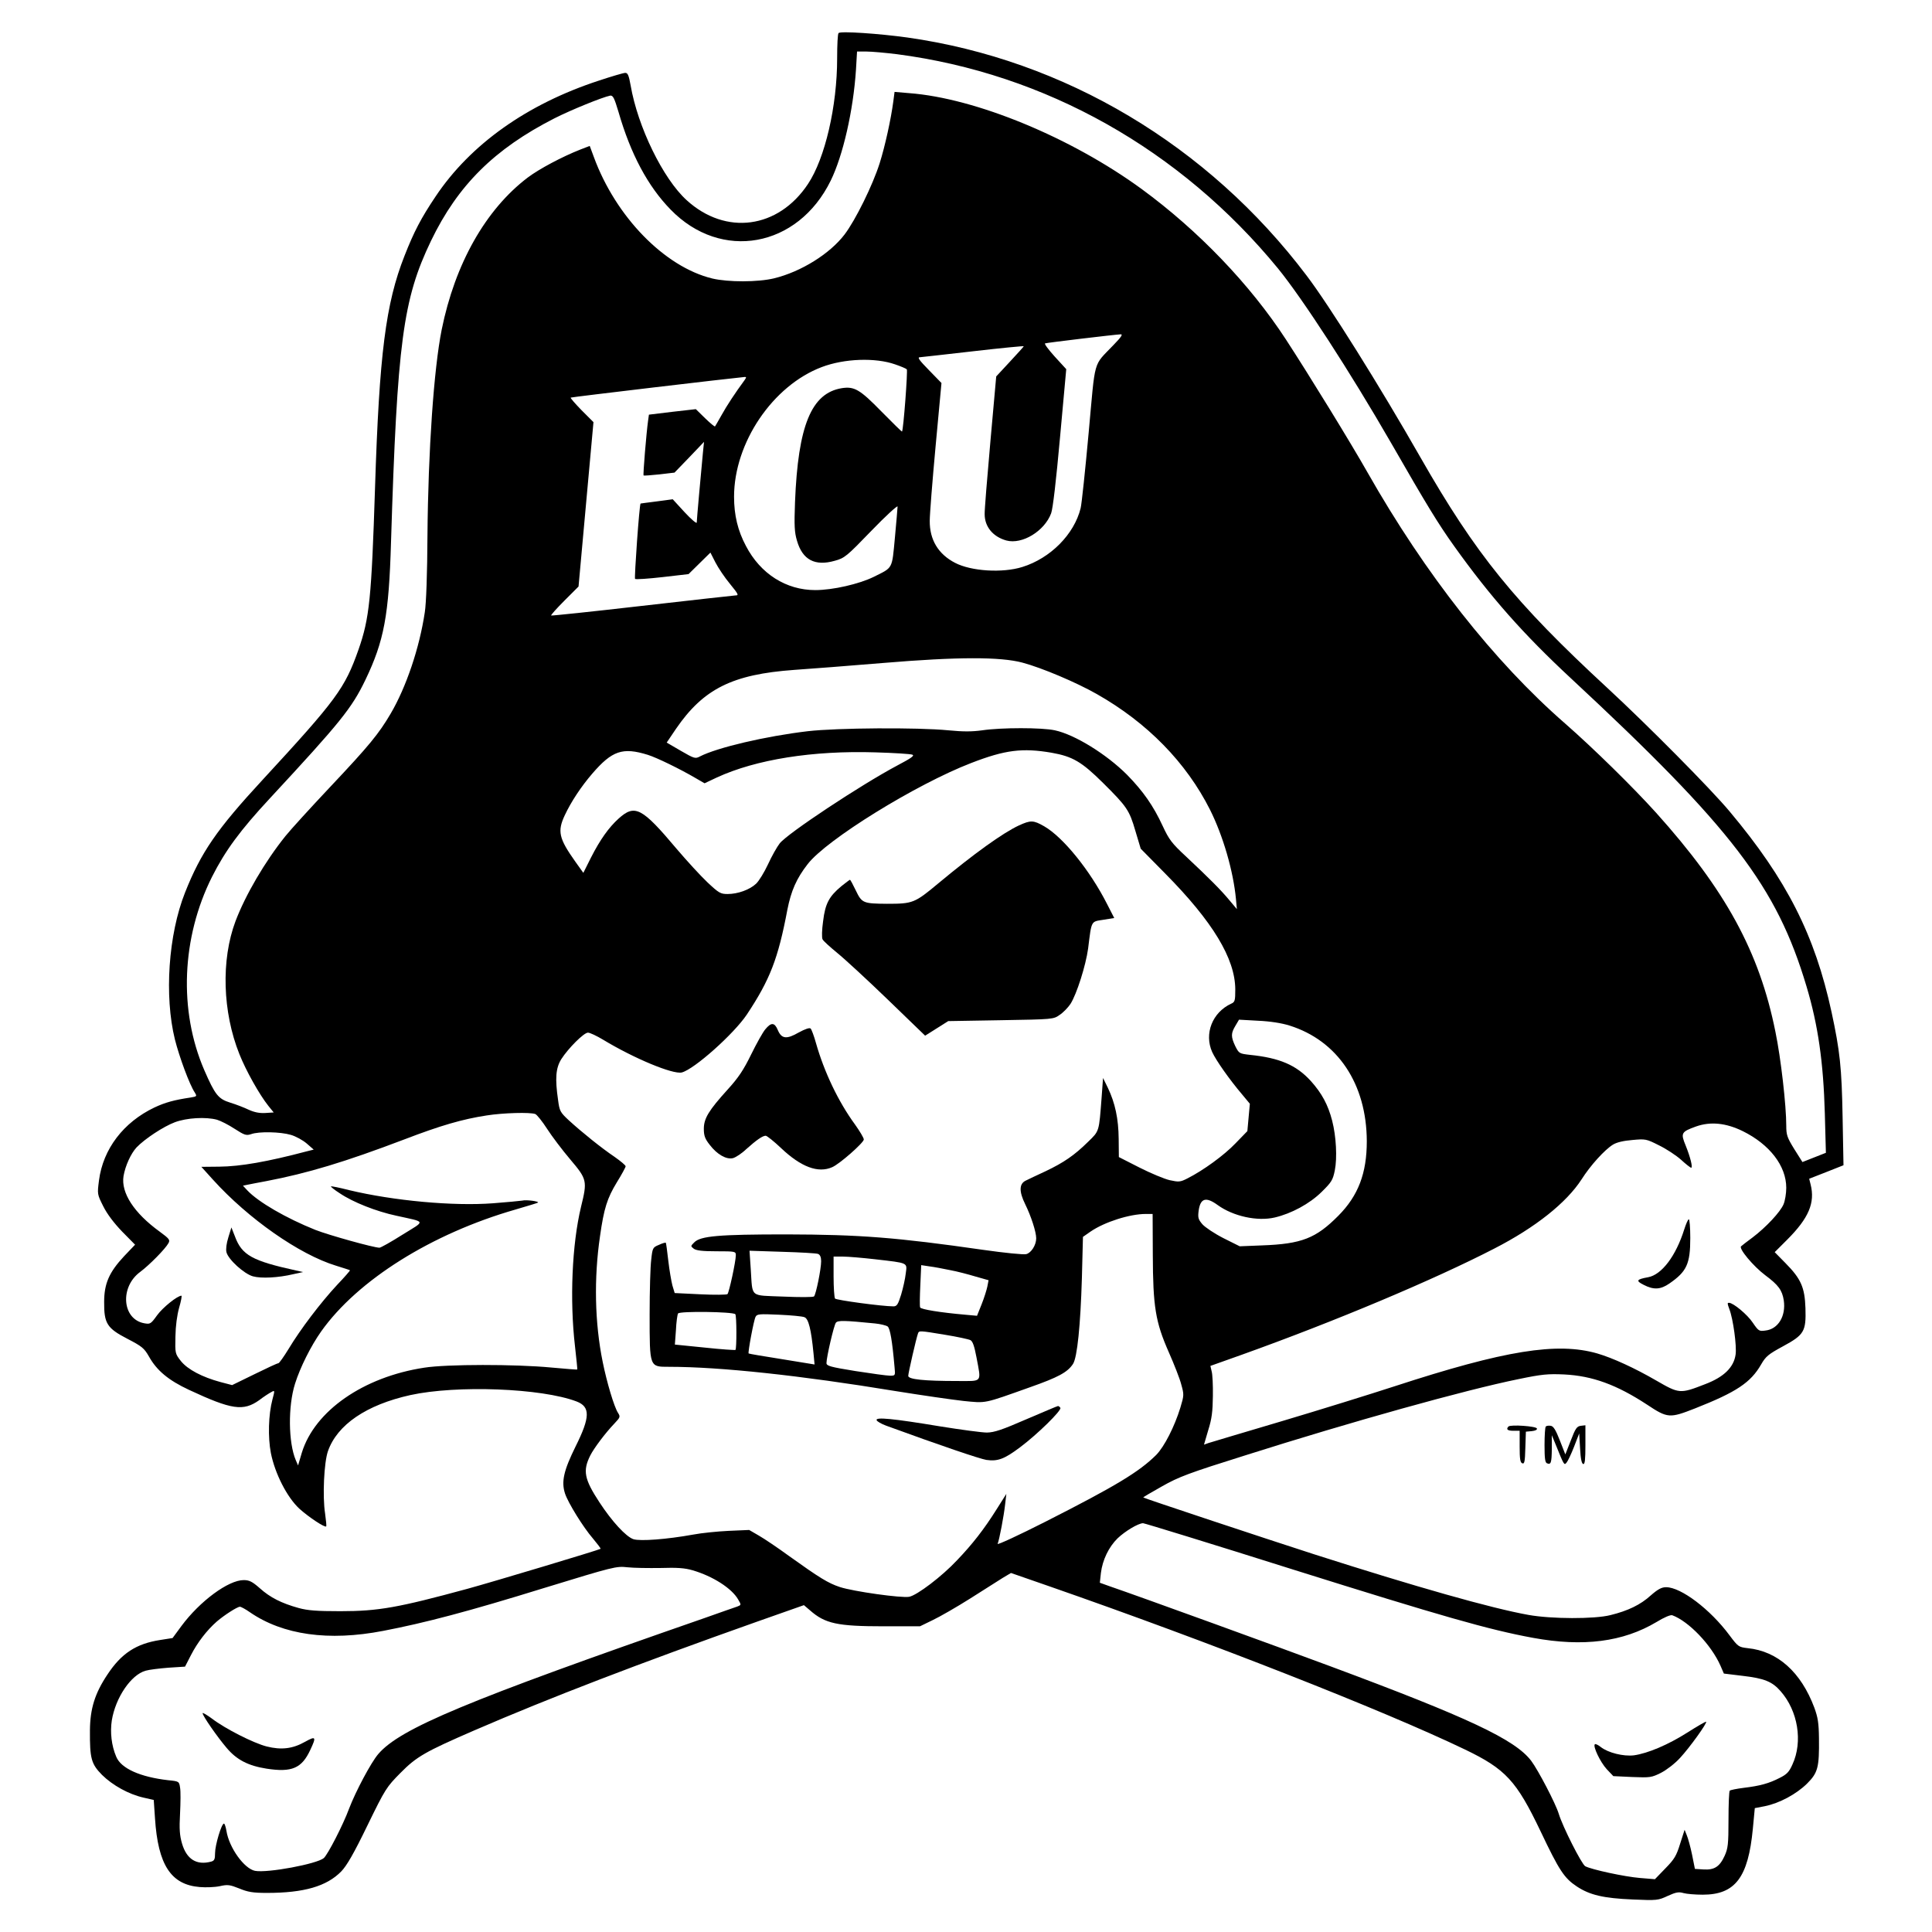 <?xml version="1.0" standalone="no"?>
<!DOCTYPE svg PUBLIC "-//W3C//DTD SVG 20010904//EN"
 "http://www.w3.org/TR/2001/REC-SVG-20010904/DTD/svg10.dtd">
<svg version="1.0" xmlns="http://www.w3.org/2000/svg"
 width="1087pt" height="1087pt" viewBox="0 0 1087 1087"
 preserveAspectRatio="xMidYMid meet">
<g transform="translate(0,1087) scale(0.1,-0.1)"
fill="#000000" stroke="none">
<path d="M4718 10684 c-5 -4 -8 -68 -8 -143 0 -268 -68 -562 -164 -706 -167
-252 -463 -292 -683 -91 -133 121 -275 413 -315 646 -10 56 -16 70 -30 70 -10
0 -78 -20 -150 -44 -403 -132 -721 -358 -917 -651 -82 -122 -122 -199 -175
-334 -106 -269 -142 -551 -166 -1306 -20 -621 -31 -733 -93 -910 -77 -218
-122 -280 -540 -733 -257 -278 -346 -407 -436 -634 -94 -237 -117 -582 -57
-826 25 -99 82 -254 112 -299 13 -21 12 -22 -24 -28 -94 -14 -143 -28 -203
-56 -174 -83 -289 -233 -312 -410 -10 -78 -10 -78 24 -146 22 -44 60 -94 106
-142 l73 -74 -62 -65 c-84 -90 -112 -154 -112 -257 -1 -121 16 -148 130 -207
83 -43 95 -53 122 -100 44 -79 110 -134 226 -188 240 -112 305 -121 394 -58
26 20 57 40 69 46 19 11 20 10 6 -41 -23 -87 -26 -213 -9 -302 23 -116 91
-249 160 -313 53 -48 144 -108 151 -100 3 2 -1 35 -6 73 -15 96 -6 287 16 350
52 149 216 261 464 316 261 57 738 39 935 -36 78 -30 77 -88 -6 -254 -66 -134
-81 -197 -59 -264 17 -52 103 -191 157 -253 25 -30 45 -56 43 -58 -7 -6 -603
-185 -749 -225 -390 -106 -501 -126 -715 -126 -133 0 -184 4 -235 18 -97 27
-160 59 -218 111 -43 38 -60 46 -91 46 -86 0 -246 -118 -350 -258 l-50 -68
-70 -11 c-135 -21 -218 -75 -297 -195 -70 -105 -97 -191 -98 -313 -1 -159 7
-189 68 -251 60 -59 150 -109 234 -128 l57 -13 7 -103 c17 -263 90 -374 252
-387 34 -3 85 -1 113 5 44 10 56 8 109 -13 48 -20 77 -25 156 -25 208 0 336
37 418 121 31 32 71 101 147 258 101 207 107 216 186 296 91 92 138 119 417
240 423 183 926 376 1589 611 l264 93 34 -29 c85 -75 154 -90 416 -90 l203 0
72 35 c40 19 134 73 210 121 75 48 158 100 183 116 l47 28 213 -74 c905 -315
1881 -698 2341 -919 229 -110 290 -176 426 -461 105 -221 133 -263 204 -310
73 -48 149 -66 314 -73 137 -6 143 -5 197 20 46 21 62 24 89 16 18 -5 67 -9
108 -9 183 0 256 97 282 371 l11 116 57 11 c83 17 177 68 237 127 61 61 69 91
67 255 -1 86 -6 117 -26 172 -75 200 -206 318 -375 335 -51 6 -54 8 -102 72
-108 146 -273 271 -357 271 -25 0 -46 -11 -86 -46 -58 -53 -129 -87 -227 -111
-90 -23 -333 -22 -461 1 -208 37 -634 158 -1209 342 -279 90 -954 314 -959
319 -1 1 46 29 105 62 95 54 151 75 473 176 593 188 1234 367 1535 428 130 27
164 30 255 26 160 -8 296 -58 467 -170 116 -77 127 -77 270 -21 233 92 313
145 372 248 26 45 41 57 122 101 120 65 131 84 127 215 -4 117 -25 165 -113
254 l-60 61 70 70 c122 122 158 208 132 311 l-8 32 97 38 96 38 -5 271 c-5
279 -15 372 -62 590 -94 434 -252 746 -574 1130 -106 127 -461 485 -686 693
-523 483 -741 752 -1054 1300 -227 398 -513 855 -640 1022 -554 733 -1362
1214 -2246 1339 -159 22 -376 37 -387 25z m329 -119 c835 -109 1594 -536 2143
-1205 140 -172 406 -582 636 -981 201 -350 265 -455 355 -581 205 -287 391
-497 657 -744 907 -843 1158 -1171 1326 -1734 65 -217 95 -427 103 -715 l6
-221 -66 -26 -66 -26 -46 73 c-40 65 -45 79 -45 132 0 113 -30 378 -61 528
-90 449 -280 797 -672 1233 -130 144 -353 363 -512 502 -399 348 -785 838
-1111 1412 -94 166 -328 547 -459 748 -202 310 -493 613 -811 846 -397 290
-934 512 -1309 540 l-82 7 -7 -54 c-13 -98 -46 -250 -77 -348 -39 -123 -135
-318 -197 -400 -83 -109 -245 -210 -397 -247 -91 -22 -258 -22 -347 -1 -269
65 -544 348 -667 684 l-23 62 -52 -20 c-102 -40 -232 -109 -297 -158 -237
-180 -409 -485 -484 -856 -44 -220 -76 -679 -80 -1160 -1 -209 -7 -382 -15
-430 -30 -201 -105 -422 -192 -570 -67 -114 -122 -181 -338 -410 -113 -120
-227 -245 -254 -279 -115 -143 -225 -331 -281 -479 -82 -218 -73 -511 22 -748
37 -93 112 -227 163 -291 l30 -37 -47 -3 c-33 -2 -62 4 -93 18 -25 12 -71 30
-104 40 -68 21 -86 44 -147 184 -144 334 -128 744 44 1087 75 148 157 260 327
443 395 426 459 505 536 665 105 219 132 362 144 775 35 1126 67 1366 225
1695 151 313 357 517 694 689 97 49 270 119 314 128 16 2 23 -12 47 -92 68
-236 165 -418 293 -549 284 -293 716 -215 901 163 69 141 127 394 142 624 l6
102 54 0 c29 0 106 -7 171 -15z m1217 -1637 c-116 -122 -100 -67 -139 -494
-19 -208 -39 -399 -45 -423 -36 -147 -170 -282 -328 -331 -112 -35 -287 -24
-378 23 -95 49 -144 130 -143 237 0 36 15 225 33 420 l33 355 -71 73 c-54 55
-66 72 -51 72 11 1 147 16 303 34 155 18 282 30 282 28 0 -2 -35 -41 -78 -87
l-77 -83 -33 -369 c-18 -202 -33 -385 -32 -406 0 -71 47 -127 122 -148 89 -24
215 53 252 153 10 27 28 183 50 427 l35 384 -65 71 c-35 39 -60 72 -54 74 10
4 388 49 425 51 14 1 4 -15 -41 -61z m-1228 -108 c32 -11 61 -23 66 -28 6 -6
-19 -341 -27 -350 -1 -2 -53 49 -115 112 -122 125 -153 143 -224 132 -171 -28
-246 -210 -263 -641 -5 -133 -3 -170 11 -217 31 -108 101 -145 213 -113 55 15
67 25 205 168 81 84 148 145 148 137 0 -8 -7 -87 -15 -175 -17 -181 -10 -166
-120 -221 -82 -40 -229 -74 -328 -74 -164 0 -308 91 -390 248 -46 86 -67 174
-67 277 0 304 218 626 494 730 127 48 301 54 412 15z m-847 -89 c-53 -72 -101
-145 -129 -196 -19 -33 -35 -62 -37 -64 -2 -3 -27 18 -56 46 l-52 51 -132 -15
-132 -16 -5 -36 c-9 -64 -29 -302 -25 -306 2 -2 42 1 89 6 l85 10 83 86 83 87
-6 -59 c-10 -105 -35 -379 -35 -395 0 -8 -31 18 -68 58 l-67 73 -90 -12 c-49
-6 -91 -12 -91 -12 -7 -7 -36 -418 -31 -424 4 -4 74 1 154 10 l147 17 62 61
61 60 28 -55 c16 -31 52 -85 82 -121 48 -59 51 -65 31 -65 -13 -1 -250 -27
-528 -59 -278 -32 -507 -56 -509 -54 -3 2 31 40 75 84 l79 79 42 463 42 462
-67 67 c-36 37 -64 69 -61 71 3 3 909 110 978 116 11 1 11 -2 0 -18z m1563
-1589 c109 -29 303 -111 419 -177 284 -161 503 -385 637 -651 73 -146 131
-344 146 -504 l5 -55 -42 50 c-48 58 -114 124 -244 246 -81 75 -96 96 -131
171 -53 115 -111 197 -201 289 -116 116 -294 226 -406 250 -73 16 -301 16
-409 0 -58 -8 -107 -8 -190 0 -174 17 -626 14 -791 -5 -237 -28 -510 -92 -607
-142 -26 -14 -32 -12 -108 32 l-79 46 52 77 c155 226 318 307 666 332 86 6
311 23 501 39 419 35 657 35 782 2z m-2107 -519 c51 -16 182 -80 269 -131 l50
-29 70 33 c220 101 538 152 891 141 105 -3 198 -9 208 -13 14 -5 -5 -19 -83
-60 -207 -110 -619 -383 -663 -439 -15 -19 -45 -72 -66 -118 -21 -45 -51 -94
-67 -109 -36 -34 -103 -58 -160 -58 -40 0 -49 5 -114 66 -39 37 -116 121 -173
188 -196 233 -235 253 -327 170 -55 -50 -103 -117 -155 -219 l-43 -86 -45 63
c-93 131 -102 171 -59 262 35 75 92 161 154 233 112 130 171 150 313 106z
m2271 12 c119 -21 170 -51 290 -170 134 -133 148 -153 182 -270 l30 -100 138
-140 c267 -270 393 -478 394 -651 0 -64 -2 -72 -23 -81 -106 -49 -153 -169
-107 -272 22 -48 99 -157 168 -238 l44 -53 -7 -77 -7 -77 -67 -69 c-64 -67
-181 -152 -270 -197 -41 -21 -49 -21 -100 -10 -30 7 -107 39 -170 71 l-116 59
-1 102 c-1 114 -20 202 -61 288 l-27 55 -8 -110 c-15 -194 -12 -187 -76 -249
-77 -76 -137 -117 -240 -166 -48 -22 -98 -46 -112 -53 -36 -18 -37 -61 -2
-132 33 -67 62 -156 62 -192 0 -38 -28 -82 -56 -89 -14 -4 -123 7 -242 24
-488 70 -694 86 -1107 87 -382 0 -484 -9 -519 -45 -21 -21 -21 -21 -2 -36 15
-10 49 -14 128 -14 105 0 108 -1 108 -22 0 -35 -38 -210 -47 -219 -4 -4 -73
-5 -153 -1 l-144 7 -13 43 c-6 24 -17 86 -23 139 -6 53 -12 98 -14 101 -2 2
-20 -3 -39 -12 -34 -14 -36 -17 -43 -83 -5 -37 -9 -176 -9 -309 0 -298 -1
-294 108 -294 290 0 743 -49 1272 -136 149 -24 322 -49 385 -56 131 -13 111
-17 375 77 159 56 211 84 242 131 24 37 42 217 50 482 l6 233 43 30 c79 54
220 99 311 99 l38 0 1 -228 c1 -295 15 -380 90 -550 30 -68 62 -149 70 -181
16 -57 16 -61 -5 -131 -33 -107 -90 -219 -136 -266 -96 -95 -224 -173 -624
-376 -150 -76 -271 -132 -268 -124 10 25 35 158 42 221 l7 60 -55 -87 c-71
-113 -136 -196 -222 -286 -85 -91 -226 -198 -270 -206 -43 -8 -314 30 -390 55
-66 22 -113 51 -285 174 -63 46 -140 98 -170 115 l-55 32 -115 -5 c-63 -3
-153 -12 -200 -21 -149 -27 -298 -38 -336 -26 -42 14 -121 100 -191 207 -86
131 -95 178 -52 264 20 40 85 127 136 180 33 35 34 38 20 60 -22 34 -63 172
-86 286 -45 220 -50 472 -15 709 22 155 40 212 94 301 28 45 50 86 50 91 0 6
-28 29 -62 53 -73 49 -186 140 -259 207 -47 44 -51 51 -59 112 -18 123 -13
181 18 231 40 62 127 149 150 149 11 0 49 -18 84 -39 175 -106 394 -197 444
-185 70 18 293 217 366 326 130 196 176 314 228 590 21 106 51 175 114 256
106 138 611 450 920 569 191 74 288 86 452 58z m1339 -1535 c271 -85 434 -328
435 -651 0 -180 -48 -306 -160 -419 -126 -127 -206 -159 -430 -167 l-125 -5
-92 46 c-51 26 -103 61 -118 78 -24 28 -26 38 -21 77 10 70 41 79 107 31 87
-63 223 -93 321 -70 94 22 196 77 264 144 56 55 63 67 74 121 14 70 8 191 -15
280 -23 89 -58 154 -120 223 -82 90 -176 130 -342 147 -61 7 -62 8 -83 49 -25
53 -25 72 1 115 l20 34 107 -6 c68 -3 132 -13 177 -27z m-4243 -498 c9 -4 39
-41 66 -83 27 -42 86 -120 131 -173 94 -111 96 -120 60 -266 -51 -212 -64
-525 -34 -784 8 -71 14 -130 13 -131 -2 -2 -68 4 -148 11 -199 19 -587 19
-713 -1 -342 -52 -617 -243 -689 -479 l-21 -71 -13 30 c-42 99 -44 304 -4 430
29 92 89 212 147 294 205 289 621 550 1094 686 68 20 125 37 126 39 7 7 -67
17 -89 11 -13 -2 -86 -9 -164 -15 -224 -17 -559 14 -810 74 -54 14 -100 23
-102 21 -2 -2 20 -20 50 -39 74 -50 205 -102 318 -126 170 -38 166 -25 34
-107 -63 -40 -122 -73 -129 -73 -32 0 -286 71 -360 100 -165 66 -322 157 -384
223 l-24 26 24 5 c13 3 62 12 109 21 230 44 440 107 774 234 206 79 327 114
463 135 94 15 247 19 275 8z m-1791 -32 c20 -6 64 -28 99 -51 56 -36 65 -39
93 -30 44 16 165 13 223 -4 28 -8 68 -30 90 -49 l39 -34 -40 -10 c-219 -58
-373 -85 -491 -86 l-101 -1 65 -72 c199 -220 486 -421 692 -484 41 -13 77 -24
79 -26 2 -1 -31 -39 -73 -83 -92 -99 -206 -249 -272 -359 -27 -44 -53 -81 -58
-81 -6 0 -66 -28 -135 -62 l-125 -61 -65 17 c-104 28 -185 71 -223 118 -33 42
-33 44 -31 138 1 60 9 120 21 163 11 37 16 67 13 67 -23 0 -106 -67 -137 -110
-36 -50 -39 -51 -73 -45 -124 23 -138 204 -22 289 51 38 142 130 159 162 10
18 4 25 -49 64 -145 105 -219 219 -204 313 10 58 41 126 73 161 47 49 152 118
216 142 67 25 174 31 237 14z m8584 -64 c152 -75 245 -196 245 -319 0 -32 -7
-73 -15 -92 -18 -44 -99 -130 -174 -187 -31 -23 -60 -45 -65 -50 -15 -12 68
-112 136 -163 74 -55 95 -84 104 -141 13 -88 -31 -162 -103 -170 -36 -5 -39
-3 -72 45 -29 44 -109 111 -133 111 -10 0 -10 -3 2 -36 21 -54 42 -207 35
-255 -10 -72 -66 -127 -172 -167 -141 -55 -145 -54 -275 21 -119 69 -245 127
-331 152 -226 65 -520 18 -1142 -185 -132 -43 -415 -131 -630 -195 -214 -63
-402 -120 -416 -124 l-25 -9 24 82 c20 63 25 105 26 191 1 61 -2 124 -7 140
l-7 30 177 63 c522 187 1079 421 1420 597 232 119 406 258 491 389 50 79 130
167 177 196 21 13 59 22 109 26 74 7 79 6 150 -30 41 -20 96 -56 124 -81 27
-25 53 -45 57 -45 10 0 -4 58 -31 125 -29 70 -25 77 58 107 82 29 169 20 263
-26z m-5202 -691 c11 -5 17 -18 17 -41 0 -44 -29 -186 -40 -198 -5 -5 -81 -5
-173 -1 -192 8 -172 -9 -183 154 l-7 104 184 -6 c101 -3 192 -8 202 -12z m320
-30 c191 -22 181 -18 173 -80 -3 -29 -15 -82 -26 -119 -17 -55 -24 -66 -43
-66 -63 0 -323 35 -329 44 -4 6 -8 62 -8 124 l0 112 53 0 c28 0 110 -7 180
-15z m422 -61 c39 -7 103 -24 143 -36 l74 -21 -7 -36 c-4 -19 -18 -64 -32 -99
l-26 -65 -66 6 c-138 12 -250 30 -254 41 -3 7 -2 63 1 125 l5 113 46 -7 c25
-3 78 -13 116 -21z m-1208 -248 c8 -8 8 -194 1 -201 -2 -2 -80 3 -172 13
l-169 17 6 81 c2 45 8 88 12 94 9 14 308 10 322 -4z m389 -17 c23 -8 38 -69
51 -203 l6 -63 -184 30 c-101 16 -185 30 -187 32 -5 5 29 188 39 206 8 16 21
17 132 12 67 -3 132 -9 143 -14z m396 -35 c31 -3 63 -11 72 -17 14 -11 26 -80
39 -229 5 -48 4 -48 -26 -48 -17 0 -104 12 -194 26 -142 23 -163 29 -163 45 0
33 42 214 53 227 11 14 47 13 219 -4z m396 -64 c68 -11 132 -25 142 -30 13 -7
22 -34 34 -97 27 -145 36 -133 -107 -133 -187 0 -277 9 -277 29 0 15 45 212
55 239 6 16 8 16 153 -8z m1958 -1321 c835 -262 1099 -338 1349 -384 283 -52
507 -23 695 89 42 26 80 42 89 38 92 -34 219 -166 271 -284 l19 -44 107 -13
c120 -14 165 -32 212 -86 98 -111 126 -284 67 -412 -19 -43 -32 -56 -72 -76
-60 -31 -111 -45 -203 -56 -39 -5 -75 -12 -78 -16 -4 -4 -7 -77 -7 -163 0
-139 -3 -162 -22 -204 -28 -61 -58 -80 -119 -76 l-48 3 -16 80 c-9 44 -23 94
-30 110 l-12 30 -25 -78 c-21 -68 -32 -87 -83 -139 l-59 -61 -85 7 c-85 7
-271 47 -307 66 -20 11 -127 222 -149 295 -18 59 -116 246 -155 298 -91 120
-353 243 -1130 532 -279 104 -1066 390 -1244 451 l-53 19 6 55 c9 73 44 146
94 195 42 40 115 84 143 85 8 0 389 -117 845 -261z m-3559 9 c92 3 136 0 180
-13 113 -33 220 -101 256 -164 18 -31 18 -31 -5 -40 -13 -4 -97 -34 -188 -66
-1335 -464 -1709 -620 -1832 -764 -41 -48 -127 -210 -164 -307 -33 -90 -119
-257 -142 -278 -38 -33 -316 -85 -387 -72 -61 12 -146 130 -161 225 -4 23 -10
41 -14 41 -14 0 -50 -122 -50 -166 0 -35 -4 -43 -22 -48 -82 -22 -138 13 -164
102 -13 45 -16 81 -11 168 3 61 4 127 0 147 -5 34 -6 35 -67 41 -157 18 -265
66 -292 132 -27 63 -35 138 -25 204 21 129 108 257 190 280 20 6 78 13 129 17
l93 6 34 66 c36 70 89 139 145 188 42 36 115 83 130 83 6 0 32 -14 56 -31 186
-128 443 -164 749 -105 235 45 482 110 905 241 395 121 407 124 470 117 36 -4
120 -5 187 -4z"/>
<path d="M5733 6226 c-92 -43 -253 -159 -455 -327 -132 -110 -142 -114 -288
-114 -134 1 -141 4 -175 75 -16 33 -30 60 -33 60 -2 0 -23 -16 -47 -35 -70
-58 -92 -98 -104 -198 -7 -48 -8 -94 -3 -102 4 -9 42 -43 82 -76 41 -33 170
-152 285 -263 l210 -203 65 41 65 41 296 5 c294 5 296 5 331 30 20 13 47 41
61 62 35 55 86 216 99 311 20 160 15 151 85 162 l62 10 -41 80 c-96 189 -247
375 -353 436 -61 35 -76 35 -142 5z"/>
<path d="M4306 5079 c-14 -16 -50 -81 -80 -142 -43 -88 -72 -131 -132 -197
-107 -118 -134 -163 -134 -221 0 -38 6 -56 33 -90 42 -55 94 -84 131 -75 15 4
49 26 74 50 57 51 92 76 110 76 7 0 47 -32 87 -70 112 -106 208 -142 287 -107
42 18 178 138 178 156 0 9 -23 47 -50 85 -93 127 -173 295 -219 457 -11 40
-25 77 -30 82 -6 6 -30 -2 -67 -22 -69 -40 -97 -36 -118 14 -18 43 -37 44 -70
4z"/>
<path d="M5775 2885 c-138 -60 -180 -74 -222 -75 -28 0 -147 16 -265 35 -265
44 -362 53 -356 35 2 -7 26 -21 53 -31 309 -113 528 -187 565 -193 64 -9 101
5 189 71 99 74 235 208 227 222 -4 6 -10 11 -14 10 -4 0 -83 -34 -177 -74z"/>
<path d="M1285 3909 c-11 -35 -15 -67 -11 -84 10 -41 99 -122 149 -136 47 -13
143 -8 227 12 l55 12 -40 9 c-246 54 -304 86 -343 191 l-20 51 -17 -55z"/>
<path d="M9476 3953 c-47 -150 -127 -255 -203 -269 -66 -12 -71 -20 -25 -43
56 -29 95 -27 145 8 97 67 117 110 117 256 0 58 -4 105 -8 105 -5 0 -16 -26
-26 -57z"/>
<path d="M9495 1123 c-110 -70 -224 -118 -302 -129 -59 -7 -145 14 -187 47
-15 12 -30 19 -33 15 -12 -11 31 -101 67 -140 l37 -39 106 -5 c102 -4 109 -3
163 24 31 16 78 52 107 84 53 57 154 197 146 203 -2 2 -49 -25 -104 -60z"/>
<path d="M1140 1231 c0 -15 83 -134 135 -195 57 -68 123 -101 225 -117 142
-22 198 2 246 106 35 74 31 79 -30 45 -69 -39 -133 -47 -216 -26 -74 19 -234
100 -308 157 -29 21 -52 35 -52 30z"/>
<path d="M8487 2844 c-15 -16 -5 -24 28 -24 l35 0 0 -89 c0 -69 3 -90 15 -94
12 -5 15 10 17 86 l3 92 33 3 c20 2 32 8 29 15 -4 13 -148 23 -160 11z"/>
<path d="M8697 2844 c-4 -4 -7 -51 -7 -105 0 -74 3 -98 14 -102 22 -9 26 2 27
82 l0 76 19 -46 c51 -126 50 -124 64 -108 7 8 26 48 42 89 l29 75 5 -85 c3
-57 9 -86 18 -87 9 -2 12 24 12 108 l0 110 -26 -3 c-22 -3 -30 -14 -56 -82
l-31 -79 -31 79 c-23 59 -36 80 -51 82 -12 2 -24 0 -28 -4z"/>
</g>
</svg>
